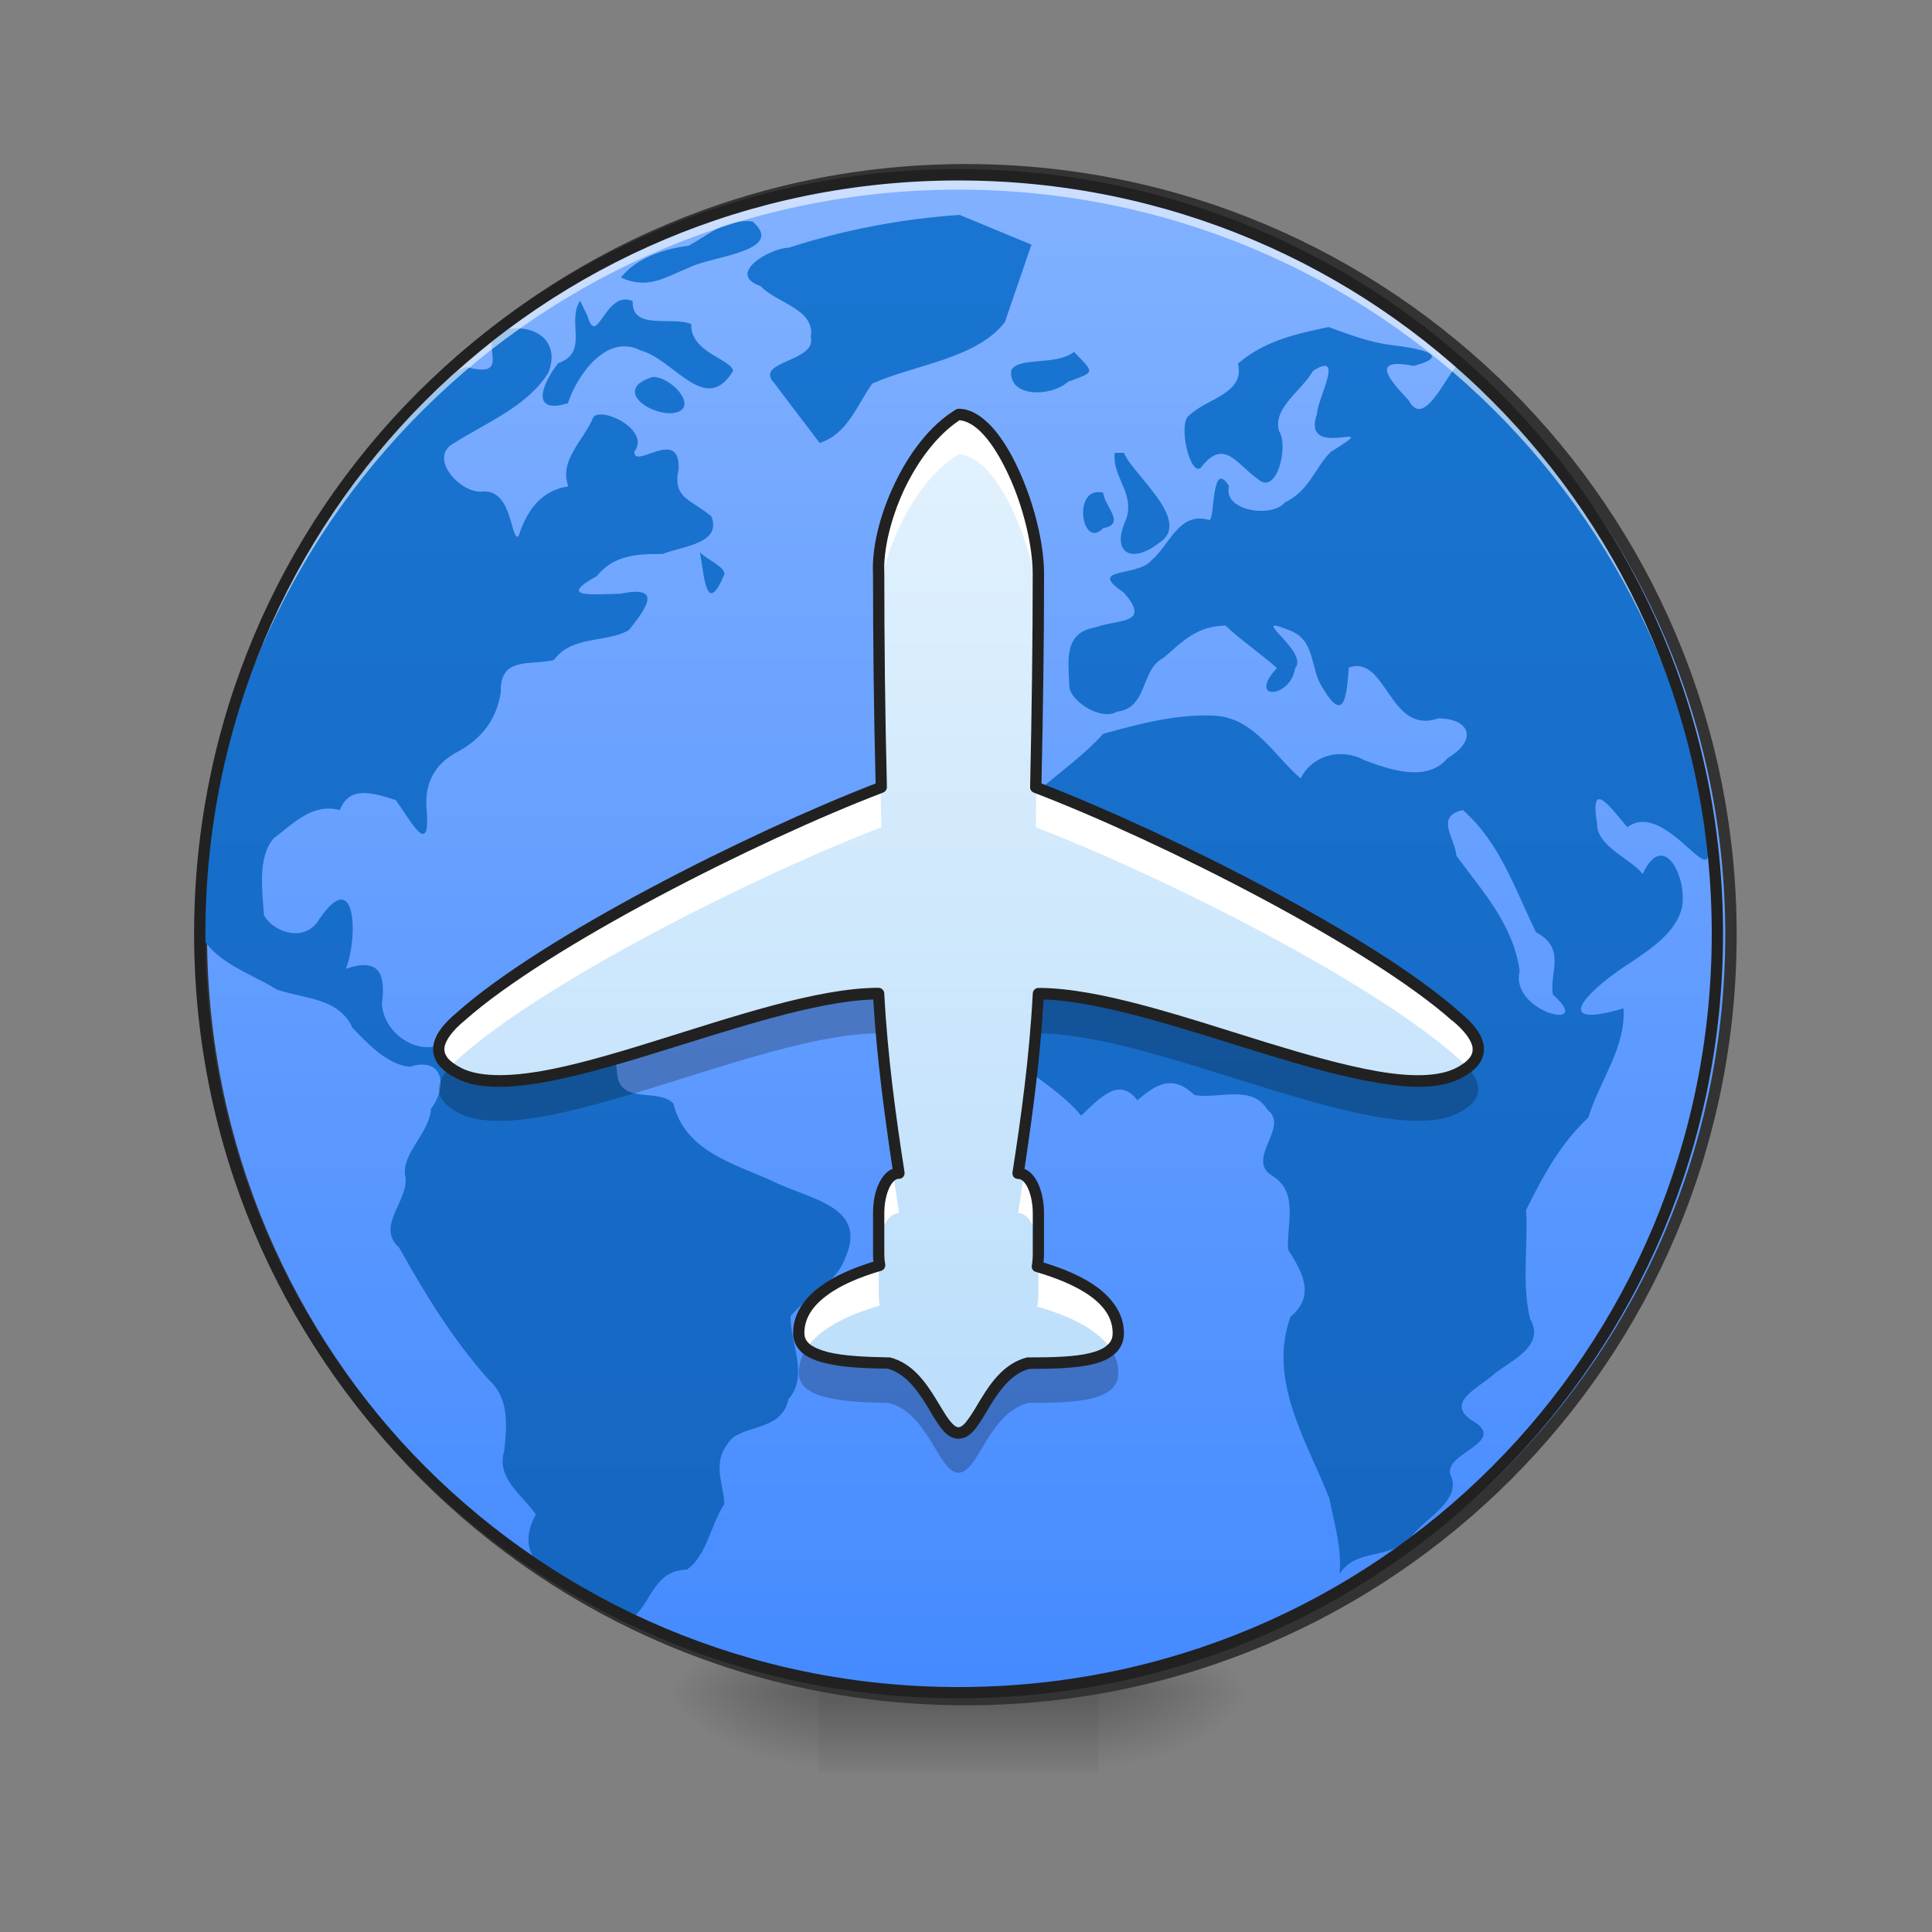 <svg height="32pt" viewBox="0 0 32 32" width="32pt" xmlns="http://www.w3.org/2000/svg" xmlns:xlink="http://www.w3.org/1999/xlink"><rect x="0" y="0" width="32" height="32" fill="#808080" stroke="none"/><linearGradient id="a"><stop offset="0" stop-opacity=".314"/><stop offset=".222" stop-opacity=".275"/><stop offset="1" stop-opacity="0"/></linearGradient><radialGradient id="b" cx="450.909" cy="189.579" gradientTransform="matrix(0 -.078 -.141 -0 44.523 63.595)" gradientUnits="userSpaceOnUse" r="21.167" xlink:href="#a"/><radialGradient id="c" cx="450.909" cy="189.579" gradientTransform="matrix(-0 .078 .141 0 -12.77 -7.527)" gradientUnits="userSpaceOnUse" r="21.167" xlink:href="#a"/><radialGradient id="d" cx="450.909" cy="189.579" gradientTransform="matrix(-0 -.078 .141 -0 -12.77 63.595)" gradientUnits="userSpaceOnUse" r="21.167" xlink:href="#a"/><radialGradient id="e" cx="450.909" cy="189.579" gradientTransform="matrix(0 .078 -.141 0 44.523 -7.527)" gradientUnits="userSpaceOnUse" r="21.167" xlink:href="#a"/><linearGradient id="f" gradientTransform="matrix(.013 0 0 .063 12.465 13.439)" gradientUnits="userSpaceOnUse" x1="255.323" x2="255.323" y1="233.5" y2="254.667"><stop offset="0" stop-opacity=".275"/><stop offset="1" stop-opacity="0"/></linearGradient><linearGradient id="g" gradientUnits="userSpaceOnUse" x1="254" x2="254" y1="-168.667" y2="233.5"><stop offset="0" stop-color="#82b1ff"/><stop offset="1" stop-color="#448aff"/></linearGradient><linearGradient id="h" gradientUnits="userSpaceOnUse" x1="15.776" x2="15.775" y1="28.018" y2="2.896"><stop offset="0" stop-color="#1565c0"/><stop offset="1" stop-color="#1976d2"/></linearGradient><clipPath id="i"><path d="m0 0h32v32h-32z"/></clipPath><linearGradient id="j" gradientUnits="userSpaceOnUse" x1="15.876" x2="15.876" y1="23.734" y2="6.865"><stop offset="0" stop-color="#bbdefb"/><stop offset="1" stop-color="#e3f2fd"/></linearGradient><path d="m18.191 28.035h2.648v-1.324h-2.648zm0 0" fill="url(#b)"/><path d="m13.562 28.035h-2.648v1.32h2.648zm0 0" fill="url(#c)"/><path d="m13.562 28.035h-2.648v-1.324h2.648zm0 0" fill="url(#d)"/><path d="m18.191 28.035h2.648v1.32h-2.648zm0 0" fill="url(#e)"/><path d="m13.562 27.703h4.629v1.652h-4.629zm0 0" fill="url(#f)"/><path d="m253.976-168.692c111.052 0 201.106 90.054 201.106 201.106s-90.054 201.106-201.106 201.106c-111.052 0-201.043-90.054-201.043-201.106s89.991-201.106 201.043-201.106zm0 0" fill="url(#g)" stroke="#333" stroke-linecap="round" stroke-width="3" transform="matrix(.063 0 0 .063 0 13.439)"/><g clip-path="url(#i)"><path d="m15.898 3.559c-.965.066-1.91.246-2.832.543-.328.012-1.043.438-.469.637.27.285.91.379.832.844.105.414-.957.395-.602.766.25.332.5.66.75.988.461-.148.613-.621.871-.984.711-.316 1.723-.41 2.195-1.016.148-.43.293-.855.441-1.285-.395-.164-.793-.328-1.188-.492zm-3.434.109c-.445-.047-.727.223-1.059.402-.406.051-.863.203-1.121.527.457.207.742-.012 1.137-.168.367-.188 1.609-.266 1.043-.762zm-2.855 1.312c-.23.348.156.852-.363 1.035-.258.324-.48.859.16.664.16-.48.645-1.16 1.203-.875.559.148 1.074 1.09 1.531.344 0-.191-.711-.305-.691-.781-.316-.133-.992.113-.969-.379-.457-.203-.59.805-.75.242-.043-.082-.082-.168-.121-.25zm12.395.438c-.539.109-1.074.234-1.5.605.125.492-.516.578-.801.852-.203.117.004 1.016.184.875.387-.504.586-.07.941.18.32.301.523-.551.355-.793-.102-.387.387-.672.562-.992.535-.344.082.441.066.715-.273.805 1.199.023.23.625-.262.262-.355.645-.758.836-.215.266-1.039.141-.926-.27-.301-.473-.227.566-.328.562-.5-.148-.648.406-.961.672-.238.277-1.082.105-.453.531.461.531-.09.434-.469.574-.539.09-.449.559-.434.98.008.234.523.578.785.418.52-.055.387-.695.773-.891.32-.273.547-.527 1.027-.535.219.211.668.531.852.703-.504.547.23.504.301.004.246-.273-.816-.918-.113-.637.461.156.355.629.562.949.367.621.406.156.441-.324.629-.223.668 1.129 1.484.84.562.012.629.383.152.66-.336.406-.953.195-1.375.035-.387-.207-.855-.094-1.059.301-.449-.387-.77-1.004-1.426-1.039-.621-.031-1.246.133-1.844.301-.684.758-1.766 1.219-2.031 2.281-.391.391.008.699-.109 1.012-.383.336-.301.719-.059 1.113.238.926 1.27 1.238 1.836 1.918.332-.324.641-.641.93-.254.383-.34.629-.383.949-.086.41.066.949-.184 1.207.246.375.281-.387.824.086 1.094.434.277.227.793.254 1.219.246.387.453.766.039 1.113-.379 1.055.266 2.047.645 3.008.078.414.211.82.168 1.25.277-.434.828-.223 1.184-.609.227-.316.867-.613.648-1.047-.086-.344.914-.52.414-.852-.551-.32.059-.566.336-.82.285-.219.828-.457.574-.895-.141-.586-.031-1.203-.066-1.805.277-.559.57-1.102 1.031-1.531.184-.605.625-1.16.582-1.809-1.07.32-.75-.137-.156-.57.414-.305 1-.586 1.125-1.102.09-.508-.309-1.297-.652-.551-.168-.238-.762-.457-.754-.832-.125-.754.203-.301.5.055.684-.504 1.574 1.398 1.285.039-.391-2.941-1.883-5.719-4.117-7.672-.203.219-.543 1.031-.789.562-.352-.371-.625-.707.086-.57.699-.188.004-.301-.363-.344-.367-.043-.707-.176-1.055-.301zm-13.684.02c-.461.18.23.859-.598.641-.91.41-1.516 1.41-2.145 2.191-1.477 2.082-2.277 4.625-2.27 7.176.242.5.836.668 1.281.945.453.156 1.023.133 1.25.633.25.262.59.617.949.645.555-.176.633.324.352.695-.027.406-.48.734-.43 1.094.098.402-.504.84-.098 1.207.43.77.887 1.512 1.469 2.172.359.316.316.754.273 1.188-.141.461.293.727.523 1.059-.566 1.039.973 1.25 1.617 1.703.32-.297.348-.773.883-.789.328-.227.395-.742.621-1.086-.008-.363-.242-.703.137-1.098.301-.215.82-.148.926-.641.34-.387.027-.914.035-1.375.277-.332.766-.555.902-.957.398-.875-.617-.977-1.215-1.285-.66-.293-1.434-.496-1.629-1.277-.254-.273-.926.043-.934-.547-.07-.551-.441-.582-.906-.453-.457.156-.605-.465-.91-.691-.27-.523-.578.289-.867.453-.27.605-1.172.223-1.211-.414.066-.508-.047-.766-.594-.582.207-.555.16-1.703-.441-.824-.219.387-.742.246-.918-.062-.027-.414-.109-.953.16-1.273.336-.254.641-.586 1.098-.469.145-.383.492-.309.926-.164.246.34.57.965.512.184-.047-.457.125-.793.539-1 .383-.215.621-.531.688-.973-.02-.598.492-.438.879-.531.297-.414.871-.281 1.242-.496.32-.398.547-.746-.148-.602-.422.004-1.062.082-.383-.293.285-.355.68-.367 1.094-.367.312-.129.98-.164.805-.621-.359-.297-.648-.301-.543-.789.023-.707-.746.027-.734-.285.273-.355-.531-.75-.68-.57-.152.379-.574.707-.414 1.145-.469.074-.688.414-.828.832-.137.051-.094-.824-.629-.742-.379-.012-.848-.574-.449-.797.547-.348 1.227-.617 1.574-1.172.199-.492-.168-.797-.656-.727l-.07-.004zm9.469.391c-.301.234-.91.074-1.039.301-.055.457.652.449.938.195.461-.172.441-.141.102-.496zm-6.973.414c-.641.188-.117.609.301.602.5-.039.035-.598-.301-.602zm7.648 1.258c-.047.41.344.664.184 1.109-.254.562.105.73.543.387.582-.359-.438-1.141-.574-1.496-.051 0-.102 0-.152 0zm-.191.66c-.523-.129-.359.965 0 .586.387-.066.016-.363 0-.586zm-6.68.984c.074.418.105 1.074.406.367 0-.137-.301-.246-.406-.367zm12.637 4.273c.613.535.863 1.312 1.211 2.023.516.27.211.684.281 1.035.719.629-.727.293-.551-.395-.117-.797-.629-1.328-1.047-1.906-.031-.305-.359-.652.105-.758zm0 0" fill="url(#h)"/></g><path d="m15.875 2.895c-6.961 0-12.566 5.605-12.566 12.57v.125c.066-6.906 5.645-12.449 12.566-12.449s12.504 5.543 12.57 12.449c0-.043 0-.082 0-.125 0-6.965-5.605-12.57-12.57-12.57zm0 0" fill="#fff" fill-opacity=".588"/><path d="m15.875 2.801c-7.012 0-12.66 5.652-12.66 12.664 0 7.012 5.648 12.664 12.66 12.664 7.016 0 12.664-5.652 12.664-12.664 0-7.012-5.648-12.664-12.664-12.664zm0 .188c6.914 0 12.477 5.562 12.477 12.477 0 6.914-5.562 12.477-12.477 12.477-6.91 0-12.473-5.562-12.473-12.477 0-6.914 5.562-12.477 12.473-12.477zm0 0" fill="#212121"/><path d="m15.875 6.863c-.809.496-1.359 1.82-1.32 2.648 0 1.082.012 2.293.043 3.531-2.113.809-5.566 2.551-6.961 3.793-.441.367-.523.695-.027.945 1.262.633 4.961-1.324 6.945-1.324.055 1.051.199 2.07.336 2.977h-.008c-.184 0-.328.297-.328.66v.664c0 .07.004.141.016.203-.684.195-1.34.547-1.34 1.121 0 .426.715.484 1.488.496.66.164.828 1.156 1.156 1.156.332 0 .496-.992 1.16-1.156.773 0 1.488-.027 1.488-.496 0-.57-.66-.91-1.344-1.105.012-.066.02-.141.02-.219v-.664c0-.363-.148-.66-.332-.66h-.004c.137-.906.281-1.926.336-2.977 1.984 0 5.684 1.949 6.945 1.324.496-.25.414-.578-.031-.945-1.395-1.242-4.844-2.984-6.957-3.793.027-1.238.043-2.449.043-3.531 0-.992-.66-2.645-1.324-2.648zm0 0" fill="url(#j)"/><path d="m15.875 6.863c-.809.496-1.359 1.82-1.32 2.648v.473c.043-.828.57-2 1.32-2.457.645 0 1.289 1.566 1.324 2.566 0-.199 0-.395 0-.582 0-.992-.66-2.645-1.324-2.648zm-1.293 6.184c-2.113.812-5.551 2.551-6.945 3.789-.387.316-.496.609-.191.844.051-.059.117-.121.191-.184 1.395-1.238 4.848-2.984 6.961-3.793-.004-.219-.008-.438-.016-.656zm2.586 0c-.004.219-.008.438-.012.656 2.113.809 5.562 2.555 6.957 3.793.078.062.141.125.195.184.305-.234.191-.527-.195-.844-1.391-1.238-4.828-2.977-6.945-3.789zm-2.371 6.41c-.141.078-.242.332-.242.637v.664c0-.367.145-.664.328-.664h.008c-.031-.203-.062-.418-.094-.637zm2.16 0c-.031.219-.062.434-.094.637h.004c.184 0 .332.297.332.664v-.664c0-.305-.102-.559-.242-.637zm-2.402 1.512c-.68.195-1.324.547-1.324 1.113 0 .105.043.188.125.254.223-.34.711-.566 1.215-.711-.012-.066-.016-.133-.016-.207zm2.645.016v.434c0 .078-.008.152-.02.223.512.145 1.004.371 1.227.711.074-.07.117-.156.117-.27 0-.562-.648-.906-1.324-1.098zm0 0" fill="#fff"/><path d="m14.555 9.984c-.004.066-.004.129 0 .188 0 .891.008 1.867.027 2.875.008 0 .012-.004.016-.004-.027-1.062-.039-2.102-.043-3.059zm2.645.109c-.004.926-.02 1.926-.043 2.949.004 0 .008.004.012.004.023-1.008.031-1.984.031-2.875 0-.023 0-.051 0-.078zm-2.645 6.363c-1.984 0-5.684 1.957-6.945 1.324-.066-.031-.121-.066-.164-.102-.262.293-.25.555.164.762 1.262.633 4.961-1.324 6.945-1.324.043.812.137 1.605.242 2.34.027-.016.059-.023.086-.023h.008c-.137-.906-.281-1.926-.336-2.977zm2.645 0c-.055 1.051-.199 2.07-.336 2.977h.004c.031 0 .062.008.09.023.105-.734.199-1.527.242-2.34 1.984 0 5.684 1.953 6.945 1.324.414-.203.426-.469.164-.762-.043.035-.098.07-.164.102-1.262.625-4.961-1.324-6.945-1.324zm-2.645 4.301v.211c.004-.004.008-.004.016-.008-.012-.062-.016-.133-.016-.203zm2.645 0c0 .078-.008.152-.02.219.008.004.012.004.02.008zm-3.844 1.578c-.078.121-.125.258-.125.406 0 .426.715.484 1.488.496.66.164.828 1.156 1.156 1.156.332 0 .496-.992 1.16-1.156.773 0 1.488-.027 1.488-.496 0-.145-.043-.273-.117-.391-.234.211-.789.227-1.371.227-.664.164-.828 1.156-1.16 1.156-.328 0-.496-.992-1.156-1.156-.578-.008-1.125-.043-1.363-.242zm0 0" fill-opacity=".235"/><path d="m15.875 6.77c-.016 0-.031.008-.047.016-.43.262-.777.73-1.016 1.238-.242.508-.375 1.055-.352 1.492v-.004c0 1.066.012 2.25.043 3.465-2.129.824-5.52 2.535-6.926 3.785-.23.191-.383.379-.402.582-.008.102.023.207.09.293.066.086.168.16.301.227.348.176.832.164 1.398.07.562-.098 1.207-.281 1.875-.488 1.293-.398 2.668-.863 3.625-.891.059.988.191 1.945.32 2.805-.094.035-.168.125-.219.227-.07.137-.105.312-.105.508v.664c0 .047 0 .094.008.137-.324.102-.637.23-.879.41-.266.195-.453.453-.453.777 0 .133.062.246.156.328.098.078.223.129.367.164.289.074.66.09 1.043.094.285.078.477.336.641.598.078.133.152.262.23.367.078.105.172.195.301.195.133 0 .227-.09.305-.195.078-.105.148-.234.23-.367.164-.262.355-.52.641-.594.379 0 .75-.008 1.039-.074.148-.035.273-.086.371-.172.098-.082.156-.203.156-.344 0-.32-.191-.578-.453-.77-.246-.176-.559-.305-.879-.402.004-.047.008-.102.008-.152v-.664c0-.195-.039-.371-.105-.508-.051-.102-.125-.191-.219-.227.129-.859.262-1.816.316-2.805.961.027 2.336.492 3.633.891.664.203 1.309.391 1.875.484.562.098 1.047.109 1.395-.066.133-.066.23-.141.301-.227.066-.086.098-.191.09-.293-.02-.203-.172-.391-.402-.582-1.406-1.25-4.797-2.961-6.926-3.785.027-1.215.043-2.398.043-3.465 0-.516-.168-1.184-.422-1.734-.125-.273-.273-.52-.438-.703-.168-.18-.352-.305-.559-.305zm.023.191c.121.012.258.09.395.242.145.16.285.391.406.652.246.523.406 1.18.406 1.656 0 1.082-.016 2.293-.043 3.527-.004.039.023.074.059.09 2.105.805 5.562 2.559 6.93 3.777h.004c.215.176.324.34.336.453.004.059-.008.109-.051.164-.043.055-.121.117-.234.172-.285.141-.734.145-1.281.051s-1.188-.277-1.852-.48c-1.328-.41-2.75-.902-3.773-.902-.051 0-.09.039-.094.09-.055 1.047-.195 2.062-.336 2.965-.004.027.004.055.02.078.02.02.047.031.074.031h.004c.043 0 .102.039.152.141.051.105.086.258.086.426v.664c0 .07-.004.141-.016.203-.008.047.02.094.066.105.332.098.66.227.898.398.234.168.375.367.375.617 0 .094-.031.148-.094.203-.059.055-.16.098-.289.129-.258.062-.629.07-1.012.07-.008 0-.016 0-.023 0-.371.094-.594.41-.762.684-.082.137-.156.266-.223.352-.062.086-.113.121-.152.121-.035 0-.086-.035-.152-.121-.066-.086-.137-.215-.223-.352-.168-.273-.387-.59-.758-.684-.008 0-.016 0-.023 0-.383-.008-.75-.023-1.012-.09-.129-.035-.23-.078-.293-.129-.062-.055-.09-.105-.09-.184 0-.25.141-.453.375-.625.234-.176.562-.309.895-.406.047-.012.074-.059.07-.105-.012-.059-.016-.121-.016-.188v-.664c0-.168.035-.32.086-.426.051-.102.109-.141.148-.141h.008c.027 0 .055-.012.07-.031.02-.023.027-.051.023-.078-.141-.902-.281-1.918-.336-2.965-.004-.051-.047-.09-.094-.09-1.023 0-2.445.492-3.773.902-.664.207-1.301.391-1.848.484-.551.09-1 .086-1.285-.055-.113-.059-.191-.117-.234-.172-.043-.059-.055-.105-.051-.164.012-.113.121-.277.336-.453 1.371-1.219 4.828-2.973 6.934-3.777.035-.016.059-.051.059-.09-.031-1.234-.043-2.445-.043-3.527v-.004c-.02-.391.105-.918.332-1.402.227-.477.551-.906.918-1.145zm0 0" fill="#212121"/></svg>